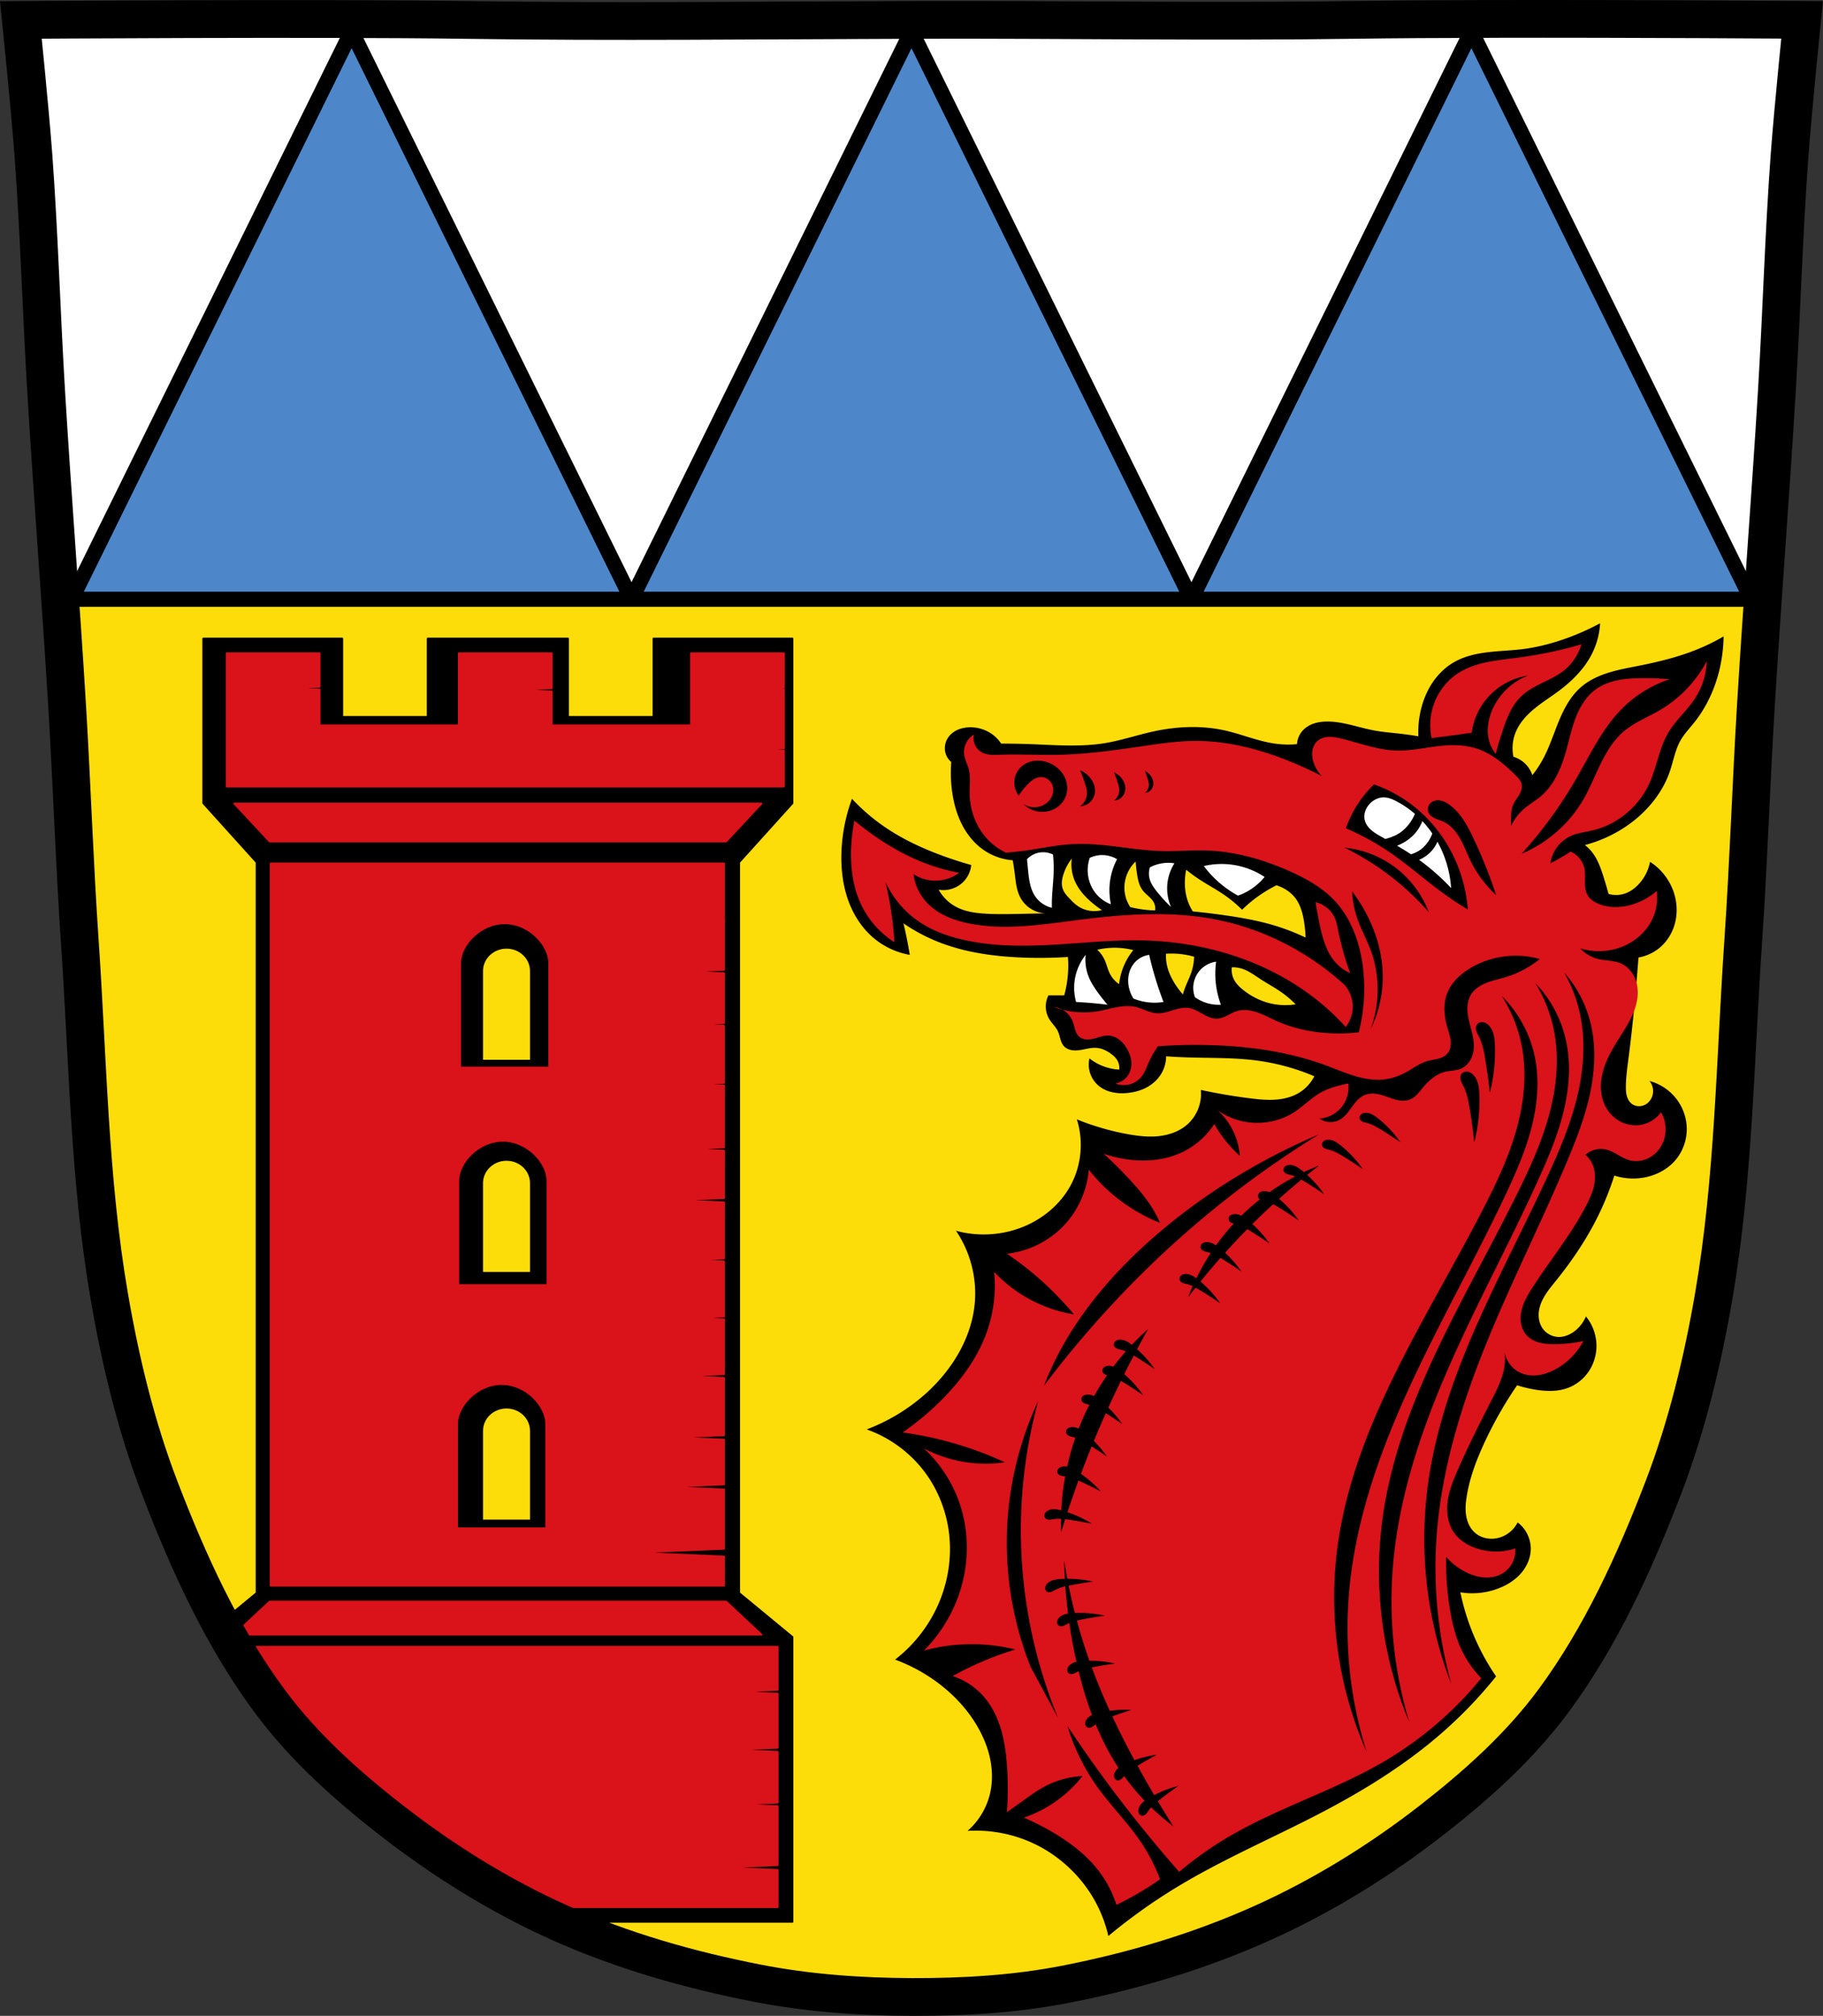 <svg xmlns="http://www.w3.org/2000/svg" width="965.69" height="1067.602"><rect width="100%" height="100%" fill="#333333" stroke="none"/><path d="M788.276 10.04c-25.799.053-50.296.198-69.794.478-77.989 1.122-154.479-.214-231.718 0-2.616.007-5.23.036-7.845.043-77.24.214-153.73 1.122-231.718 0-77.989-1.122-236.135 0-236.135 0s4.924 48.18 6.688 72.32c3.023 41.38 4.196 82.87 6.688 124.29 3.356 55.766 7.79 111.49 11.146 167.25 2.494 41.41 3.855 82.9 6.688 124.29 4.285 62.59 4.95 125.75 15.562 187.56 5.935 34.562 14.214 68.98 26.756 101.67 15.137 39.473 32.998 78.71 58.005 112.63 18.028 24.456 41.057 45.04 64.95 63.62 27.353 21.272 57.14 39.816 88.655 53.968 33.339 14.97 68.926 25.08 104.734 32.09 26.946 5.278 54.565 7.255 82.01 7.35 27.27.093 54.763-1.52 81.538-6.742 35.943-7.01 71.512-17.626 104.951-32.746 31.481-14.235 61.348-32.696 88.705-53.968 23.896-18.58 46.92-39.17 64.95-63.62 25.005-33.919 42.867-73.16 58.005-112.63 12.537-32.695 20.82-67.16 26.755-101.72 10.61-61.814 11.278-124.97 15.562-187.56 2.833-41.39 4.196-82.87 6.688-124.29 3.357-55.766 7.79-111.44 11.147-167.21 2.493-41.41 3.664-82.909 6.687-124.29 1.765-24.14 6.688-72.32 6.688-72.32s-88.96-.636-166.338-.478z" style="fill:#fcdd09;fill-opacity:1;stroke:none;stroke-width:20;stroke-opacity:1"/><path style="opacity:1;fill:#fff;fill-opacity:1;fill-rule:evenodd;stroke:none;stroke-width:11;stroke-linecap:round;stroke-linejoin:round;stroke-miterlimit:4;stroke-dasharray:none;stroke-opacity:1;paint-order:fill markers stroke" d="M817.648 10c-9.837-.002-19.689.006-29.36.025l-.01.016c-25.8.053-50.298.197-69.796.477-77.988 1.122-154.479-.214-231.718 0-2.616.007-5.23.036-7.846.043-77.24.214-153.728 1.122-231.717 0-77.988-1.122-236.135 0-236.135 0s4.924 48.18 6.688 72.32c3.023 41.38 4.195 82.87 6.687 124.29 2.182 36.246 4.805 72.473 7.305 108.704h902.192c2.501-36.247 5.127-72.485 7.31-108.762 2.493-41.41 3.666-82.908 6.69-124.289 1.764-24.14 6.687-72.32 6.687-72.32s-68.112-.488-136.977-.504z"/><path style="fill:#4d87ca;fill-opacity:1;stroke:#000;stroke-width:8;stroke-linecap:round;stroke-linejoin:round;stroke-miterlimit:4;stroke-dasharray:none;stroke-opacity:1" d="M186.255 16.47 37.96 317.375h296.59zM334.55 317.375h296.59L482.845 16.47zm296.59 0h296.591L779.435 16.47z"/><path style="opacity:1;fill:#000;fill-opacity:1;fill-rule:evenodd;stroke:#000;stroke-width:1;stroke-linecap:round;stroke-linejoin:round;stroke-miterlimit:4;stroke-dasharray:none;stroke-opacity:1;paint-order:fill markers stroke" d="M107.694 338.211v87.139l28.252 31.298v387.024l-19.196 15.83c7.735 14.279 16.262 28.066 25.848 41.068 18.029 24.456 41.059 45.041 64.951 63.621 27.106 21.08 56.601 39.474 87.799 53.577h124.41V866.97l-28.252-23.3V456.649l28.252-31.298V338.21h-73.58v41.484h-45.305v-41.484h-74.295v41.484h-45.306v-41.484zm160.62 163.695c7.15 0 12.944 5.523 12.944 12.334v47.532h-25.887V514.24c0-6.811 5.795-12.333 12.944-12.334zm0 112.336c7.15 0 12.944 5.523 12.944 12.334v47.53h-25.887v-47.53c0-6.811 5.795-12.333 12.944-12.334zm0 131.192c7.15 0 12.944 5.522 12.944 12.334v47.53h-25.887v-47.53c0-6.812 5.795-12.334 12.944-12.334z"/><path style="opacity:1;fill:#da121a;fill-opacity:1;fill-rule:evenodd;stroke:#da121a;stroke-width:1;stroke-linecap:round;stroke-linejoin:round;stroke-miterlimit:4;stroke-dasharray:none;stroke-opacity:1;paint-order:fill markers stroke" d="M120.106 345.979v70.543h295.123v-18.895l-15.117-.645 15.117-.644V364.97l-12.404-.53 12.404-.529V345.98H366.04v38.183h-73.78V366.21l-20.196-.863 20.195-.862V345.98h-49.185v38.183h-73.782V365.2l-17.76-.758 17.76-.757v-17.705zm4.012 79.578 18.709 20.062h241.798l18.71-20.062H218.138zm19.289 31.738v382.494h240.109v-15.455l-48.486-2.07 48.486-2.069v-31.38l-31.313-1.336 31.313-1.336v-23.698l-27.695-1.181 27.695-1.182v-30.37l-23.176-.99 23.176-.988v-28.986l-17.754-.758 17.754-.758v-29.18l-18.656-.796 18.656-.797v-29.695l-26.793-1.145 26.793-1.142v-25.102l-20.465-.873 20.465-.873v-32.758l-16.85-.719 16.85-.718v-30.2l-16.85-.718 16.85-.72v-26.392l-21.37-.912 21.37-.912V485.98l-9.617-.41 9.617-.41v-27.864zm123.937 31.64c13.046 0 23.623 11.663 23.623 21.114v55.328h-47.246v-55.328c0-9.451 10.577-21.114 23.623-21.113zm-.97 115.202c13.046 0 23.622 11.66 23.622 21.111v55.33H242.75v-55.33c0-9.45 10.577-21.111 23.623-21.111zm-.65 128.828c13.047 0 23.624 11.662 23.624 21.113v55.328h-47.246v-55.328c0-9.45 10.577-21.113 23.623-21.113zM142.828 848.203l-18.71 17.473H403.335l-18.709-17.473H218.14zm-18.918 23.945c5.776 9.79 11.966 19.303 18.689 28.422 18.029 24.456 41.059 45.041 64.951 63.621 22.376 17.401 46.381 32.972 71.627 45.811h132.758V990.33l-29.9-1.277 29.9-1.276v-31.2l-22.67-.97 22.67-.966v-26.875l-25.38-1.084 25.38-1.084v-28.643l-23.572-1.006 23.572-1.006v-22.795z"/><path d="M788.276 10.04c-25.799.053-50.296.198-69.794.478-77.989 1.122-154.479-.214-231.718 0-2.615.007-5.23.036-7.845.043-77.24.214-153.73 1.122-231.718 0-77.989-1.122-236.135 0-236.135 0s4.924 48.18 6.688 72.32c3.023 41.38 4.196 82.87 6.688 124.29 3.357 55.766 7.79 111.49 11.147 167.25 2.493 41.41 3.854 82.9 6.687 124.29 4.285 62.59 4.95 125.75 15.563 187.56 5.934 34.562 14.213 68.98 26.755 101.67 15.137 39.473 32.998 78.71 58.005 112.63 18.029 24.456 41.057 45.04 64.95 63.62 27.354 21.272 57.14 39.816 88.655 53.968 33.339 14.97 68.926 25.08 104.734 32.09 26.947 5.278 54.565 7.255 82.01 7.35 27.27.093 54.763-1.52 81.538-6.742 35.944-7.01 71.512-17.626 104.951-32.746 31.482-14.235 61.348-32.696 88.705-53.968 23.896-18.58 46.92-39.17 64.95-63.62 25.005-33.919 42.867-73.16 58.005-112.63 12.537-32.695 20.82-67.16 26.755-101.72 10.61-61.814 11.278-124.97 15.562-187.56 2.833-41.39 4.196-82.87 6.688-124.29 3.357-55.766 7.79-111.44 11.147-167.21 2.493-41.41 3.664-82.909 6.688-124.29 1.764-24.14 6.687-72.32 6.687-72.32s-88.96-.636-166.338-.478z" style="fill:none;stroke:#000;stroke-width:20;stroke-opacity:1"/><path style="fill:#000;stroke:none;stroke-width:1px;stroke-linecap:butt;stroke-linejoin:miter;stroke-opacity:1" d="M847.625 330.084a130.72 130.72 0 0 1-21.43 9.184c-6.255 2.042-12.678 3.612-19.204 4.453-6.232.802-12.533.936-18.772 1.683-6.239.748-12.513 2.15-17.965 5.274-4.546 2.605-8.397 6.357-11.332 10.697-2.935 4.34-4.967 9.26-6.201 14.352a51.201 51.201 0 0 0-1.39 14.193 195.227 195.227 0 0 0-10.02-1.39c-4.46-.503-8.946-.852-13.36-1.67-8.284-1.537-16.344-4.727-24.769-4.733-2.321-.002-4.658.245-6.873.94-2.215.694-4.309 1.852-5.93 3.513a11.953 11.953 0 0 0-3.338 7.516 50.47 50.47 0 0 1-11.69-.28c-9.03-1.273-17.538-4.962-26.439-6.957-12.502-2.801-25.614-2.191-38.128.557-8.486 1.864-16.757 4.695-25.327 6.123-13.02 2.17-26.328 1.046-39.52.557a406.455 406.455 0 0 0-15.585-.28 19.29 19.29 0 0 0-4.453-4.73c-3.635-2.74-8.255-4.129-12.801-3.896-2.178.11-4.354.588-6.31 1.552-1.957.965-3.686 2.43-4.823 4.291-1.56 2.554-1.906 5.833-.836 8.627a9.555 9.555 0 0 0 2.783 3.897 71.817 71.817 0 0 0 .557 16.42c.87 5.804 2.468 11.535 5.147 16.757 2.678 5.223 6.47 9.93 11.275 13.301a31.344 31.344 0 0 0 15.584 5.567c.428 2.495.8 5 1.113 7.513.51 4.087.9 8.304 2.783 11.967a16.017 16.017 0 0 0 5.526 6.1 16.025 16.025 0 0 0 7.834 2.529l-13.36.277c-5.89.124-11.786.251-17.67-.062-5.707-.304-11.557-1.074-16.562-3.834a22.81 22.81 0 0 1-8.904-8.906c4.559.807 9.464-.687 12.8-3.897a14.898 14.898 0 0 0 4.454-9.183 204.169 204.169 0 0 1-14.75-4.731c-11.146-4.047-21.99-9.098-31.727-15.863a103.667 103.667 0 0 1-16.7-14.473 90.839 90.839 0 0 0-5.566 28.11c-.304 8.262.542 16.623 3.157 24.466 2.614 7.844 7.052 15.163 13.263 20.62a40.7 40.7 0 0 0 19.76 9.462 220.385 220.385 0 0 0-3.34-16.699 93.231 93.231 0 0 0 18.14 9.72c13.988 5.607 29.147 7.74 44.202 8.37 8.254.345 16.526.253 24.77-.277a59.222 59.222 0 0 1-1.948 20.316h-8.349a13.043 13.043 0 0 0-1.414 6.475 13.038 13.038 0 0 0 1.97 6.326c1.357 2.163 3.345 3.92 4.432 6.23.6 1.276.9 2.669 1.291 4.024.39 1.355.896 2.718 1.828 3.777 1.005 1.142 2.446 1.843 3.936 2.148 1.49.306 3.033.238 4.539.024 3.012-.428 5.99-1.433 9.021-1.174 2.854.244 5.514 1.605 7.793 3.34 1.049.798 2.045 1.691 2.783 2.783a8.097 8.097 0 0 1 1.329 5.365 27.761 27.761 0 0 1-9.122-2.025 27.74 27.74 0 0 1-6.68-3.897 14.719 14.719 0 0 0 .47 8.155 14.725 14.725 0 0 0 4.769 6.633c1.972 1.544 4.328 2.563 6.772 3.117 2.443.553 4.974.652 7.472.465 3.28-.246 6.539-.987 9.528-2.362 2.988-1.374 5.703-3.396 7.728-5.988a18.545 18.545 0 0 0 3.897-11.133c3.521.25 7.046.436 10.574.557 12.442.427 24.948.057 37.293 1.67a116.943 116.943 0 0 1 30.615 8.35 21.67 21.67 0 0 1-8.35 8.906c-3.773 2.211-8.156 3.225-12.521 3.496-4.366.27-8.742-.173-13.082-.713a296.24 296.24 0 0 1-26.162-4.453c.708 6.802-2.079 13.875-7.237 18.367-4.18 3.64-9.673 5.538-15.187 6.111-5.515.573-11.086-.099-16.54-1.101a136.87 136.87 0 0 1-26.716-7.793c3.674 11.495 2.438 24.473-3.34 35.068-5.598 10.266-15.236 18.097-26.162 22.264-10.942 4.172-23.216 4.766-34.51 1.67 7.364 10.851 10.954 24.212 10.02 37.293-1.37 19.197-12.253 36.843-26.719 49.539a100.023 100.023 0 0 1-30.613 18.369c12.695 4.47 23.942 12.954 31.726 23.933 6.696 9.444 10.823 20.664 12.02 32.178 1.197 11.514-.52 23.298-4.783 34.06-4.94 12.467-13.303 23.555-23.934 31.727a90.59 90.59 0 0 1 19.48 10.02c9.634 6.539 18.03 15.015 23.936 25.049 3.24 5.503 5.73 11.48 6.994 17.74 1.264 6.26 1.278 12.811-.316 18.996a37.778 37.778 0 0 1-11.688 18.924 72.3 72.3 0 0 1 31.17 5.01c16.721 6.685 30.738 19.886 38.407 36.18a72.014 72.014 0 0 1 5.01 14.472 300.156 300.156 0 0 1 36.736-26.16c24.296-14.683 50.531-25.834 75.7-38.963 22.5-11.736 44.266-25.142 63.454-41.748a235.344 235.344 0 0 0 29.502-30.614 122.422 122.422 0 0 1-18.926-44.529 38.924 38.924 0 0 0 20.596-2.226c4.354-1.733 8.433-4.304 11.512-7.836 3.078-3.533 5.102-8.073 5.185-12.758.097-5.47-2.574-10.921-6.957-14.195-1.941 3.882-5.565 6.886-9.74 8.072-2.302.654-4.764.769-7.102.26-2.338-.51-4.545-1.652-6.258-3.323-2.364-2.305-3.702-5.518-4.199-8.783-.497-3.265-.21-6.6.303-9.863 1.533-9.77 5.05-19.126 9.184-28.11a209.392 209.392 0 0 1 17.535-30.892 64.24 64.24 0 0 0 10.853 2.506c5.106.719 10.417.802 15.307-.836 4.522-1.515 8.53-4.497 11.328-8.36 2.798-3.862 4.379-8.58 4.535-13.347.194-5.903-1.823-11.852-5.566-16.42a19.328 19.328 0 0 1-5.287 7.234c-2.634 2.24-6.01 3.777-9.463 3.62-2.855-.13-5.645-1.458-7.514-3.62-1.256-1.453-2.091-3.25-2.49-5.129-.4-1.879-.37-3.837-.016-5.724.552-2.933 1.875-5.676 3.494-8.182 1.62-2.506 3.54-4.802 5.412-7.125 8.04-9.973 15.305-20.609 21.153-32.006a153.481 153.481 0 0 0 9.74-23.656 32.909 32.909 0 0 0 15.307 1.113c6.478-1.07 12.691-4.208 16.976-9.183 4.032-4.681 6.225-10.89 6.1-17.067-.126-6.176-2.553-12.268-6.656-16.886a26.914 26.914 0 0 0-13.08-8.073 8.485 8.485 0 0 1 1.84 4.293 8.483 8.483 0 0 1-.727 4.613 7.985 7.985 0 0 1-2.582 3.127 7.155 7.155 0 0 1-3.819 1.327c-1.373.056-2.77-.324-3.896-1.114-1.427-1-2.354-2.6-2.828-4.277-.474-1.677-.534-3.443-.512-5.186.061-4.94.752-9.85 1.39-14.75 1.712-13.136 3.048-26.32 4.176-39.52.397-4.635.768-9.275 1.114-13.915a23.78 23.78 0 0 0 11.687-5.567c3.407-2.998 5.914-6.98 7.276-11.308 1.362-4.329 1.59-8.993.797-13.461-1.47-8.266-6.544-15.826-13.637-20.316a24.066 24.066 0 0 1-6.123 11.966c-1.946 2.056-4.293 3.78-6.96 4.733a14.632 14.632 0 0 1-8.904.277 213.055 213.055 0 0 0-2.783-9.46c-1.409-4.413-3.009-8.865-5.845-12.526a21.919 21.919 0 0 0-3.897-3.897 70.84 70.84 0 0 0 22.822-10.574c10.064-7.077 18.322-17.012 22.264-28.666 1.828-5.404 2.753-11.18 5.566-16.143 1.962-3.458 4.752-6.358 7.237-9.462 7.311-9.137 12.032-20.226 14.193-31.727a81.41 81.41 0 0 0 1.393-13.916A109.673 109.673 0 0 1 898.834 344c-9.929 4.008-20.39 6.538-30.892 8.627-5.408 1.076-10.855 2.041-16.112 3.705-5.256 1.664-10.362 4.065-14.503 7.705-5.362 4.713-8.81 11.217-11.54 17.813-2.73 6.595-4.873 13.455-8.22 19.76a57.603 57.603 0 0 1-5.844 8.906 15.286 15.286 0 0 0-3.062-5.29 15.319 15.319 0 0 0-6.958-4.453 22.46 22.46 0 0 1 1.114-12.8c1.983-4.981 5.701-9.095 9.824-12.522 4.123-3.427 8.697-6.265 12.998-9.465 7.238-5.384 13.814-11.951 17.81-20.039a41.087 41.087 0 0 0 4.176-15.863zM567.764 454.662a22.52 22.52 0 0 0 1.752 12.26c1.837 4.09 4.868 7.542 8.23 10.508a53.72 53.72 0 0 0 5.956 4.552c-4.372 1.193-9.259.334-12.961-2.277-1.556-1.097-2.892-2.47-4.202-3.851-1.391-1.469-2.796-3.01-3.504-4.905-.478-1.284-.613-2.68-.511-4.047.101-1.366.435-2.706.863-4.007a27.482 27.482 0 0 1 4.377-8.233zm33.799 1.576c.164 2.109.399 4.212.701 6.305.464 3.217 1.15 6.547 3.152 9.107.922 1.18 2.084 2.141 3.18 3.16 1.096 1.02 2.153 2.134 2.775 3.495a6.774 6.774 0 0 1 .526 3.853 61.686 61.686 0 0 1-13.135-1.752 18.296 18.296 0 0 1-2.627-5.955c-.831-3.455-.626-7.143.525-10.506a19.558 19.558 0 0 1 4.903-7.707zm26.795 4.38a83.894 83.894 0 0 0 7.18 5.253c4.258 2.782 8.766 5.173 12.958 8.055a66.665 66.665 0 0 1 9.457 7.88 71.83 71.83 0 0 1 18.213-12.958 21.562 21.562 0 0 1 5.254 2.45c1.642 1.057 3.144 2.343 4.38 3.854 2.85 3.49 4.15 7.991 4.903 12.434.502 2.952.794 5.939.875 8.932a115.033 115.033 0 0 0-16.812-6.479c-8.347-2.485-16.948-4.015-25.568-5.254a394.94 394.94 0 0 0-17.338-2.101 25.676 25.676 0 0 1-2.451-4.905c-1.125-3.018-1.673-6.237-1.752-9.457a33.672 33.672 0 0 1 .7-7.705zm-39.053 41.33a40.16 40.16 0 0 1 11.033 1.224 34.753 34.753 0 0 0-4.728 7.707 34.761 34.761 0 0 0-2.803 10.332 14.787 14.787 0 0 1-4.902-5.605c-1.173-2.35-1.7-4.972-2.803-7.354a16.549 16.549 0 0 0-3.854-5.254 40.137 40.137 0 0 1 8.057-1.05zm30.65 3.062a44.126 44.126 0 0 1 12.606 1.666 28.475 28.475 0 0 1-1.4 8.055c-1.02 3.112-2.568 6.026-3.678 9.107-.332.92-.626 1.855-.877 2.8a41.555 41.555 0 0 1-5.254-7.355c-1.271-2.266-2.332-4.662-2.977-7.18a23.432 23.432 0 0 1-.699-7.003c.76-.05 1.519-.08 2.28-.09zm32.57 7.27c1.775-.06 3.558.178 5.255.7 3.66 1.129 6.77 3.514 9.98 5.604 3.516 2.29 7.234 4.266 10.684 6.654a53.943 53.943 0 0 1 7.88 6.655c-4.47.718-9.083.538-13.484-.526-5.166-1.248-10.017-3.707-14.185-7.004-2.029-1.604-3.94-3.457-5.078-5.779a11.212 11.212 0 0 1-1.051-6.305z"/><path style="fill:#da121a;stroke:none;stroke-width:1px;stroke-linecap:butt;stroke-linejoin:miter;stroke-opacity:1;fill-opacity:1" d="M837.678 341.213c-2.98.886-5.981 1.705-8.998 2.455-8.282 2.057-16.69 3.596-25.153 4.703-5.437.711-10.91 1.245-16.271 2.397-5.362 1.151-10.653 2.948-15.219 5.986-7.297 4.854-12.388 12.84-13.906 21.473a33.62 33.62 0 0 0 .205 12.677 1064.915 1064.915 0 0 0 21.266-2.863 35.493 35.493 0 0 1 6.34-15.95c5.505-7.65 14.19-12.938 23.515-14.314-9.186 3.449-16.667 11.163-19.834 20.45-1.34 3.93-1.938 8.175-1.228 12.267a19.97 19.97 0 0 0 3.886 8.793 235.33 235.33 0 0 1 3.68-12.267c2.212-6.705 4.885-13.558 10.02-18.405 3.223-3.043 7.23-5.108 11.212-7.056 3.983-1.949 8.045-3.85 11.487-6.645a27.275 27.275 0 0 0 8.998-13.701zm66.437 8.924c-5.658 10.706-14.348 19.79-24.793 25.918-6.402 3.756-13.497 6.465-19.156 11.27-5.368 4.556-9.109 10.73-12.21 17.052-3.103 6.322-5.668 12.916-9.2 19.008-7.404 12.771-19.066 23.024-32.68 28.734a233.56 233.56 0 0 0 28.735-39.44c7.437-12.843 13.81-26.616 24.228-37.187a64.146 64.146 0 0 1 25.356-15.777 154.02 154.02 0 0 0-15.213-.563c-4.241.053-8.5.284-12.647 1.176-4.146.892-8.194 2.47-11.582 5.022-5.067 3.815-8.358 9.566-10.557 15.515-2.198 5.95-3.431 12.206-5.22 18.291-2.48 8.435-6.255 16.85-12.96 22.537-2.865 2.431-6.182 4.29-9.013 6.762a27.172 27.172 0 0 0-6.762 9.016c.004-.752.004-1.503 0-2.254-.016-3.052-.077-6.212 1.127-9.016.782-1.82 2.052-3.377 3.069-5.076.508-.85.958-1.743 1.236-2.693.279-.95.383-1.962.203-2.936-.187-1.016-.677-1.956-1.29-2.787-.614-.83-1.352-1.562-2.09-2.283-5.635-5.504-11.768-10.8-19.159-13.524-4.663-1.718-9.68-2.345-14.648-2.254-10.01.186-19.861 3.228-29.864 2.819-9.852-.403-19.221-4.12-28.818-6.387-2.09-.494-4.224-.921-6.371-.836-2.147.085-4.333.727-5.941 2.15-1.44 1.275-2.327 3.104-2.65 4.999-.324 1.894-.112 3.853.396 5.707a18.335 18.335 0 0 0 4.507 7.888 197.387 197.387 0 0 0-18.593-8.45c-15.45-6.08-31.853-10.222-48.455-10.143-9.446.044-18.826 1.45-28.172 2.818-14.395 2.108-28.843 4.142-43.387 4.506-10.703.267-21.415-.372-32.115 0-1.531.053-3.065.127-4.592.008-1.527-.12-3.059-.44-4.424-1.135a8.702 8.702 0 0 1-3.894-4.016 8.709 8.709 0 0 1-.614-5.562 10.962 10.962 0 0 0-4.29 4.845 10.957 10.957 0 0 0-.78 6.424c.429 2.34 1.608 4.473 2.254 6.762 1.178 4.178.526 8.618.562 12.959.066 7.858 2.525 15.752 7.327 21.973a33.119 33.119 0 0 0 11.832 9.58c3.58-.254 7.15-.63 10.705-1.127 8.25-1.154 16.43-2.964 24.75-3.403 15.847-.836 31.547 3.318 47.412 3.694 7.874.186 15.751-.558 23.623-.291 15.395.522 30.475 4.923 44.512 11.267 8.213 3.713 16.25 8.191 22.537 14.65 9.567 9.832 14.313 23.548 15.777 37.188a94.247 94.247 0 0 1-2.357 33.18 95.521 95.521 0 0 1-14.485.502c-10.087-.418-20.165-2.47-29.361-6.637-3.34-1.514-6.568-3.305-10.043-4.476-3.476-1.172-7.305-1.691-10.805-.594-1.74.545-3.334 1.467-4.965 2.285-1.63.818-3.354 1.548-5.175 1.658-1.365.082-2.735-.189-4.024-.644-1.29-.456-2.506-1.093-3.701-1.758-2.389-1.331-4.785-2.818-7.488-3.233-2.845-.436-5.722.362-8.471 1.215-2.749.853-5.56 1.78-8.434 1.602-1.963-.121-3.856-.754-5.693-1.457-1.837-.704-3.656-1.485-5.574-1.922-3.253-.742-6.657-.464-9.938.144-3.28.609-6.495 1.54-9.783 2.11-6.336 1.097-12.905.803-19.127-.817.576.315 1.129.67 1.647 1.073a12.351 12.351 0 0 1 3.957 5.377c.51 1.358.774 2.796 1.21 4.18.437 1.383 1.077 2.755 2.17 3.708 1.028.896 2.388 1.35 3.747 1.455 1.359.106 2.724-.116 4.047-.445 2.645-.658 5.264-1.755 7.984-1.572 2.036.136 3.983 1.003 5.588 2.263 1.604 1.26 2.882 2.9 3.906 4.664 1.019 1.755 1.805 3.66 2.162 5.657.358 1.997.275 4.092-.388 6.01a10.346 10.346 0 0 1-3.028 4.447 10.359 10.359 0 0 1-4.861 2.312 12.19 12.19 0 0 0 7.709.403 12.187 12.187 0 0 0 6.379-4.346c1.524-2.015 2.373-4.444 3.379-6.762a50.357 50.357 0 0 1 5.072-9.015 276.624 276.624 0 0 1 29.299-.563c20.301.686 40.674 3.655 59.724 10.705 5.123 1.896 10.144 4.084 15.381 5.633 5.238 1.55 10.763 2.45 16.172 1.691 3.964-.555 7.774-1.993 11.27-3.943 3.531-1.97 6.826-4.491 10.705-5.635 1.856-.547 3.794-.76 5.67-1.236 1.875-.476 3.75-1.26 5.035-2.707.817-.92 1.354-2.07 1.633-3.27.278-1.198.305-2.446.175-3.67-.26-2.447-1.127-4.78-1.808-7.146-1.722-5.98-2.224-12.559.125-18.322 2.207-5.415 6.726-9.605 11.707-12.668 10.97-6.746 24.811-8.633 37.187-5.07a52.88 52.88 0 0 1-18.03 9.578c-3.432 1.036-6.974 1.725-10.302 3.056-3.327 1.331-6.508 3.413-8.29 6.522-1.125 1.96-1.633 4.233-1.708 6.492-.074 2.259.269 4.514.76 6.72.983 4.413 2.566 8.75 2.637 13.27.039 2.496-.402 5.027-1.522 7.258s-2.95 4.146-5.24 5.139c-2.644 1.145-5.652 1.007-8.451 1.689-2.396.584-4.618 1.77-6.58 3.264-1.962 1.494-3.675 3.292-5.252 5.187-.989 1.189-1.93 2.42-3.012 3.526-1.081 1.104-2.318 2.09-3.75 2.673-2.34.955-5.004.76-7.453.133-2.45-.627-4.773-1.663-7.195-2.387-1.563-.466-3.173-.804-4.803-.853-1.63-.05-3.285.197-4.777.853-1.414.622-2.65 1.594-3.723 2.704-1.074 1.109-1.996 2.356-2.899 3.609-1.804 2.505-3.642 5.14-6.337 6.646a10.116 10.116 0 0 1-5.434 1.264 10.12 10.12 0 0 1-5.272-1.828c4.297-.316 8.44-2.387 11.27-5.635 3.056-3.507 4.528-8.344 3.943-12.959a64.35 64.35 0 0 0-6.949 1.67c-2.456.737-4.877 1.624-7.137 2.838-5.334 2.866-9.557 7.426-14.648 10.705-9.385 6.045-21.663 7.295-32.117 3.381a36.526 36.526 0 0 1-8.451-4.508 36.646 36.646 0 0 1 9.578 14.086 36.548 36.548 0 0 1 2.254 10.143 66.686 66.686 0 0 1-13.524-16.903c-4 6.23-9.71 11.35-16.34 14.649-9.474 4.715-20.538 5.617-30.988 3.945a67.39 67.39 0 0 1-11.27-2.818c5.1 4.66 9.991 9.55 14.651 14.65 3.883 4.25 7.619 8.663 10.705 13.522a63.148 63.148 0 0 1 4.508 8.45 91.088 91.088 0 0 1-20.285-11.267 91.102 91.102 0 0 1-17.467-16.904c-.89 10.844-5.534 21.345-12.96 29.299-7.903 8.466-18.91 13.97-30.425 15.213a169.219 169.219 0 0 1 35.498 32.117 74.51 74.51 0 0 1-25.877-9.39 74.413 74.413 0 0 1-16.38-13.147 73.392 73.392 0 0 1-3.381 30.426c-4.886 14.666-14.339 27.47-25.356 38.314a149.963 149.963 0 0 1-19.72 16.338 190.174 190.174 0 0 1 54.09 15.777 70.17 70.17 0 0 1-23.665-.562 70.125 70.125 0 0 1-19.156-6.762 71.364 71.364 0 0 1 19.156 29.861c5.521 16.78 4.507 35.519-2.254 51.838a78.766 78.766 0 0 1-16.902 25.354 96.553 96.553 0 0 1 24.79-3.381 96.539 96.539 0 0 1 23.665 2.818 167.513 167.513 0 0 0-33.242 14.086 37.037 37.037 0 0 1 16.34 10.705c4.277 4.854 7.216 10.785 9.113 16.97 1.896 6.187 2.782 12.64 3.281 19.09.652 8.436.652 16.921 0 25.356 2.64-1.862 5.27-3.74 7.889-5.635 4.183-3.026 8.359-6.107 12.959-8.45a47.165 47.165 0 0 1 19.158-5.073 66.95 66.95 0 0 1-11.27 11.27 67.019 67.019 0 0 1-19.72 10.705 145.393 145.393 0 0 1 13.523 6.761c10.05 5.697 19.552 12.73 26.48 21.975a59.35 59.35 0 0 1 9.016 17.467 162.955 162.955 0 0 0 23.102-13.524 94.11 94.11 0 0 0-10.143-19.72c-6.954-10.314-15.887-19.152-23.12-29.272a109.287 109.287 0 0 1-15.757-32.142 712.772 712.772 0 0 0 59.16 77.191 189.654 189.654 0 0 1 25.858-18.365c26.457-15.637 56.393-24.66 82.889-40.233a191.949 191.949 0 0 0 51.271-43.949 56.423 56.423 0 0 1-11.268-16.902c-2.474-5.747-3.974-11.871-5.072-18.031a148.014 148.014 0 0 1-2.254-29.3 34.03 34.03 0 0 0 11.27 8.452c2.83 1.313 5.87 2.237 8.984 2.432 3.114.194 6.311-.367 9.047-1.868a14.281 14.281 0 0 0 5.652-5.683 14.282 14.282 0 0 0 1.672-7.84c-7.09 2.375-15.015 2.173-21.974-.563-3.932-1.545-7.62-3.937-10.143-7.326-1.77-2.376-2.92-5.184-3.498-8.09-.578-2.906-.594-5.908-.219-8.847.751-5.878 3.03-11.44 5.409-16.867 5.362-12.235 11.35-24.186 17.466-36.061 3.23-6.271 6.555-12.708 7.325-19.72.225-2.058.225-4.14 0-6.198.872 4.647 4.133 8.778 8.45 10.705 2.853 1.273 6.077 1.607 9.177 1.22 3.1-.385 6.084-1.47 8.855-2.911a36.03 36.03 0 0 0 15.213-15.213 70.298 70.298 0 0 1-15.777 1.691c-2.536-.016-5.09-.174-7.54-.83-2.448-.656-4.8-1.84-6.546-3.678-1.584-1.667-2.613-3.823-3.077-6.076-.463-2.252-.376-4.598.09-6.85.933-4.503 3.324-8.556 5.805-12.43 9.448-14.749 20.778-28.343 28.734-43.948 1.65-3.235 3.158-6.578 3.93-10.125.772-3.548.77-7.338-.549-10.721a14.588 14.588 0 0 0-3.943-5.635c2.847-2.566 6.963-3.65 10.705-2.818 2.223.494 4.254 1.603 6.234 2.726 1.98 1.124 3.97 2.288 6.16 2.909 3.584 1.016 7.55.469 10.811-1.33 3.261-1.8 5.81-4.801 7.22-8.249 2.07-5.055 1.64-11.065-1.126-15.775-2.63 3.657-6.806 6.161-11.27 6.76-3.587.48-7.313-.248-10.496-1.97-3.183-1.724-5.814-4.423-7.533-7.608-2.947-5.463-3.128-12.102-1.629-18.125s4.547-11.54 7.826-16.809c4.16-6.684 8.843-13.346 10.315-21.08.736-3.867.611-7.956-.803-11.629-1.415-3.673-4.195-6.89-7.82-8.422-3.709-1.567-7.923-1.3-11.834-2.254a19.401 19.401 0 0 1-9.579-5.634c6.945 2.142 14.59 1.941 21.413-.563 6.52-2.393 12.31-6.94 15.775-12.959a27.24 27.24 0 0 0 3.38-16.904 35.67 35.67 0 0 1-13.523 7.324c-5.711 1.632-12.003 1.768-17.466-.562-2.251-.96-4.397-2.396-5.633-4.508-1.207-2.063-1.426-4.548-1.42-6.938.006-2.39.205-4.807-.272-7.148-.803-3.945-3.627-7.422-7.324-9.016a104.487 104.487 0 0 1-10.705 6.2 19.018 19.018 0 0 1 3.723-8.796 19.018 19.018 0 0 1 7.545-5.855c3.565-1.527 7.495-1.92 11.27-2.816 13.031-3.095 24.303-12.607 29.862-24.793 4.005-8.778 5.202-18.758 10.141-27.045 3.91-6.56 9.921-11.63 14.086-18.03a38.645 38.645 0 0 0 6.2-19.72zM562.7 534.693a12.341 12.341 0 0 0-4.537-1.437c1.486.561 3 1.037 4.537 1.437zm-13.047-131.87c2.282-.015 4.57.51 6.653 1.454 3.099 1.405 5.792 3.765 7.406 6.76 1.614 2.995 2.095 6.624 1.117 9.883-.872 2.908-2.882 5.442-5.469 7.031-2.586 1.59-5.721 2.237-8.738 1.899a14.581 14.581 0 0 1-8.523-4.059 10.564 10.564 0 0 0 6.152 1.748 10.574 10.574 0 0 0 6.025-2.154c1.184-.906 2.173-2.072 2.82-3.414.648-1.342.946-2.86.794-4.342-.153-1.482-.762-2.923-1.764-4.025-1.002-1.103-2.4-1.851-3.88-2.02-1.56-.178-3.145.282-4.509 1.06-1.363.779-2.528 1.86-3.61 2.999a38.554 38.554 0 0 0-4.464 5.683 11.348 11.348 0 0 1-2.365-6.9c0-2.477.846-4.945 2.365-6.9 1.87-2.408 4.714-3.989 7.719-4.505a13.933 13.933 0 0 1 2.271-.199zm22.483 5.107c2.252.936 4.24 2.5 5.683 4.466.85 1.16 1.515 2.46 1.887 3.848.372 1.388.444 2.865.143 4.27a8.298 8.298 0 0 1-2.744 4.566 8.307 8.307 0 0 1-4.97 1.93 8.785 8.785 0 0 0 2.835-3.381 8.776 8.776 0 0 0 .82-4.332c-.085-1.248-.437-2.462-.812-3.654a85.464 85.464 0 0 0-2.842-7.713zm34.394.447a7.69 7.69 0 0 1 3.18 2.693 7.26 7.26 0 0 1 1.055 2.323c.208.837.249 1.726.08 2.574-.213 1.067-.761 2.053-1.535 2.756a4.458 4.458 0 0 1-2.78 1.162 5.212 5.212 0 0 0 1.584-2.037c.356-.81.516-1.721.46-2.616-.048-.752-.244-1.483-.454-2.203a54.19 54.19 0 0 0-1.59-4.652zm-16.383.732a10.262 10.262 0 0 1 4.286 3.479c.64.903 1.143 1.916 1.423 2.998.28 1.081.336 2.232.108 3.326a6.504 6.504 0 0 1-2.07 3.557 6.148 6.148 0 0 1-3.747 1.502 6.79 6.79 0 0 0 2.137-2.633 7.03 7.03 0 0 0 .617-3.375c-.064-.972-.328-1.917-.61-2.846a67.97 67.97 0 0 0-2.144-6.008zm137.668 6.327a72.094 72.094 0 0 1 18.51 9.617c10.066 7.257 18.186 17.136 23.59 28.306a78.815 78.815 0 0 1 7.621 28.309 169.122 169.122 0 0 1-12.158-7.984c-10.124-7.29-19.428-15.69-29.76-22.682a133.87 133.87 0 0 0-22.681-12.34 59.751 59.751 0 0 1 7.439-14.517 59.69 59.69 0 0 1 7.44-8.71zm33.99 8.402a7.9 7.9 0 0 1 2.15.344c1.389.418 2.66 1.166 3.837 2.015 5.88 4.244 9.47 10.905 12.582 17.455a260.072 260.072 0 0 1 12.178 30.444 62.425 62.425 0 0 1-13.801-18.672c-1.835-3.808-3.283-7.807-5.385-11.475-2.102-3.667-4.976-7.067-8.822-8.822-1.57-.716-3.264-1.142-4.797-1.934-.766-.395-1.492-.885-2.086-1.511-.593-.626-1.052-1.396-1.236-2.239-.242-1.103.005-2.291.615-3.242.61-.95 1.567-1.661 2.633-2.033a6.178 6.178 0 0 1 2.133-.33zm-309.236 10.771a93.793 93.793 0 0 0-1.726 14.805c-.367 10.026.937 20.27 5.181 29.36 3.849 8.241 10.09 15.35 17.764 20.232a189.95 189.95 0 0 0-4.687-31.828 51.21 51.21 0 0 0 17.763 20.972c7.101 4.803 15.324 7.741 23.688 9.621 15.962 3.589 32.52 3.449 48.851 2.47 15.13-.908 30.246-2.521 45.399-2.221 16.827.332 33.632 3.046 49.592 8.388 18.12 6.066 35.163 15.568 49.345 28.373a126.7 126.7 0 0 1 9.13 9.13 17.76 17.76 0 0 0 3.7-11.104 17.76 17.76 0 0 0-4.195-11.102 147.237 147.237 0 0 0-13.076-10.61c-16.164-11.646-34.754-19.974-54.28-23.933-24.13-4.892-49.1-3.103-73.525 0-19.192 2.439-38.744 5.67-57.734 1.975-8.754-1.704-17.583-5.118-23.44-11.844a27.154 27.154 0 0 1-6.414-14.31c4.26 2.763 9.531 3.926 14.557 3.208a21.333 21.333 0 0 0 9.621-3.949 107.312 107.312 0 0 1-24.178-7.648c-7.735-3.5-15.037-7.911-21.959-12.828a172.385 172.385 0 0 1-9.377-7.157zm259.612 14.319a53.502 53.502 0 0 1 24.76 8.931c8.989 6.097 16.036 15.012 19.89 25.166a141.513 141.513 0 0 0-44.65-34.097zm4.058 23.138a83.63 83.63 0 0 1 8.93 14.614c4.48 9.37 7.199 19.653 7.307 30.039a62.84 62.84 0 0 1-6.495 28.414c5.075-13.457 5.075-28.76 0-42.217-2.075-5.504-4.955-10.684-6.9-16.236a51.646 51.646 0 0 1-2.842-14.614zm-19.386 5.74c.517 3.068 1.074 6.13 1.67 9.184.853 4.377 1.792 8.755 3.337 12.938 1.282 3.466 2.998 6.813 5.426 9.6a22.775 22.775 0 0 0 7.93 5.843 154.448 154.448 0 0 1-3.756-11.687 148.418 148.418 0 0 1-2.504-10.434c-.515-2.555-.97-5.157-2.086-7.512-1.889-3.986-5.704-7.007-10.017-7.931zm131.796 37.383c7.218 8.001 12.33 18.379 14.536 29.506 2.328 11.745 1.44 24.08-1.184 35.746-2.623 11.667-6.931 22.758-11.48 33.649-13.717 32.837-29.783 64.392-43.176 97.398s-24.174 67.896-26.473 104.088c-1.632 25.687 1.08 51.716 7.947 76.281-12.216-31.19-16.79-66.123-13.088-99.955 6.733-61.518 39.24-114.845 64.506-169.92 5.844-12.738 11.362-25.761 14.854-39.548 3.492-13.787 4.901-28.454 2.441-42.52-1.534-8.775-4.568-17.214-8.883-24.725zm-15.277 5.56c8.066 8.308 13.78 19.085 16.246 30.642 2.602 12.197 1.608 25.009-1.324 37.125-2.932 12.115-7.748 23.635-12.832 34.945-15.33 34.103-33.284 66.872-48.252 101.15-14.968 34.278-27.016 70.513-29.586 108.1-1.824 26.677 1.207 53.708 8.88 79.22-13.653-32.392-18.766-68.67-14.628-103.806 7.524-63.889 43.855-119.271 72.094-176.469 6.531-13.23 12.697-26.754 16.6-41.072 3.902-14.318 5.477-29.55 2.728-44.158-1.715-9.113-5.104-17.878-9.926-25.678zm-17.94 6.6c8.633 8.503 14.747 19.53 17.385 31.356 2.785 12.482 1.722 25.59-1.416 37.988-3.137 12.398-8.291 24.187-13.732 35.76-16.406 34.896-35.62 68.428-51.639 103.504-16.018 35.076-28.91 72.153-31.66 110.615a218.899 218.899 0 0 0 9.504 81.065c-14.611-33.147-20.082-70.268-15.654-106.221 8.052-65.376 46.93-122.05 77.15-180.578 6.99-13.537 13.59-27.376 17.766-42.027 4.176-14.652 5.862-30.238 2.92-45.186a75.323 75.323 0 0 0-10.623-26.275zm-10.165 13.993c.154.009.309.026.46.053 1.216.21 2.285.957 3.114 1.87 1.21 1.334 1.97 3.029 2.406 4.776.436 1.747.564 3.556.635 5.355a88.024 88.024 0 0 1-2.703 25.333 299.805 299.805 0 0 0-2.364-17.563c-.686-4.167-1.482-8.386-3.376-12.16-.514-1.023-1.111-2.018-1.415-3.121a4.78 4.78 0 0 1-.173-1.7c.052-.57.238-1.132.574-1.595.362-.5.89-.87 1.474-1.069a3.61 3.61 0 0 1 1.368-.18zm-8.23 26.185c.153.01.306.027.458.053 1.216.21 2.286.957 3.115 1.871 1.21 1.334 1.97 3.028 2.407 4.776.435 1.747.562 3.557.632 5.357a88.009 88.009 0 0 1-2.7 25.33 299.804 299.804 0 0 0-2.366-17.562c-.687-4.167-1.483-8.384-3.377-12.159-.513-1.023-1.109-2.019-1.412-3.123-.152-.552-.229-1.13-.176-1.699.053-.57.238-1.132.574-1.596.363-.499.893-.869 1.477-1.068a3.61 3.61 0 0 1 1.367-.18zm-53.595 21.84c1.225-.027 2.436.338 3.528.89 1.092.554 2.077 1.291 3.033 2.054a59.699 59.699 0 0 1 11.809 12.62 204.075 204.075 0 0 0-10.077-6.585c-2.446-1.498-4.968-2.962-7.752-3.668-.754-.192-1.532-.33-2.234-.664a3.251 3.251 0 0 1-.951-.664 2.183 2.183 0 0 1-.565-1.002 2.046 2.046 0 0 1 .11-1.229c.158-.387.425-.726.75-.99.65-.528 1.51-.744 2.35-.762zm-24.765 11.404a523.112 523.112 0 0 0-74.389 55.497c-18.685 16.716-36.16 34.775-52.346 53.921a559.338 559.338 0 0 0-18.892 23.616 158.009 158.009 0 0 1 2.754-6.692c11.643-26.533 30.448-49.46 51.955-68.877 14.003-12.642 29.217-23.926 45.262-33.85a336.264 336.264 0 0 1 45.656-23.615zm4.847 2.825c1.225-.027 2.436.336 3.528.888 1.092.553 2.077 1.29 3.033 2.053a59.69 59.69 0 0 1 11.807 12.621 204.042 204.042 0 0 0-10.077-6.584c-2.446-1.498-4.968-2.963-7.751-3.67-.755-.191-1.53-.327-2.233-.662a3.252 3.252 0 0 1-.951-.664 2.183 2.183 0 0 1-.565-1.002 2.046 2.046 0 0 1 .11-1.228c.158-.387.425-.727.75-.99.65-.528 1.51-.744 2.35-.762zm-20.4 13.36c1.225-.028 2.433.337 3.525.89 1.092.552 2.08 1.288 3.036 2.05.343.274.677.557 1.013.838a119.904 119.904 0 0 1 7.979-3.431 377.665 377.665 0 0 0-6.24 4.941 59.682 59.682 0 0 1 9.054 10.274 204.042 204.042 0 0 0-10.076-6.584c-.67-.411-1.35-.815-2.035-1.205a378.523 378.523 0 0 0-11.815 10.166 59.696 59.696 0 0 1 10.416 11.47 204.04 204.04 0 0 0-10.076-6.584c-1.148-.702-2.315-1.39-3.515-2.004a378.479 378.479 0 0 0-10.743 10.227l-.251.254a59.68 59.68 0 0 1 9.048 10.267 204.075 204.075 0 0 0-10.076-6.586 84.133 84.133 0 0 0-1.646-.982 378.42 378.42 0 0 0-11.793 12.508 59.656 59.656 0 0 1 8.656 9.92 204.042 204.042 0 0 0-10.076-6.584c-.337-.206-.68-.407-1.02-.61a378.506 378.506 0 0 0-10.576 12.522 59.694 59.694 0 0 1 10.525 11.56 204.09 204.09 0 0 0-10.076-6.586c-.996-.61-2.011-1.2-3.045-1.75a378.019 378.019 0 0 0-3.912 5.032 119.543 119.543 0 0 1 2.389-5.801 18.772 18.772 0 0 0-3.184-1.148c-.754-.192-1.532-.33-2.234-.665a3.242 3.242 0 0 1-.95-.664 2.183 2.183 0 0 1-.564-1.002 2.046 2.046 0 0 1 .11-1.228c.158-.387.424-.726.75-.99.65-.528 1.51-.744 2.35-.762 1.224-.027 2.435.338 3.527.89.762.386 1.464.874 2.148 1.385 2.25-4.604 4.784-9.07 7.598-13.353a16.86 16.86 0 0 0-1.588-.498c-.755-.192-1.532-.33-2.235-.664a3.252 3.252 0 0 1-.95-.664 2.18 2.18 0 0 1-.563-1.002 2.045 2.045 0 0 1 .107-1.229c.158-.387.425-.726.75-.99.65-.528 1.51-.743 2.35-.762 1.225-.026 2.435.338 3.527.89.49.248.955.538 1.408.845a120.944 120.944 0 0 1 9.393-11.547 6.472 6.472 0 0 1-1.16-.403 3.252 3.252 0 0 1-.951-.664 2.183 2.183 0 0 1-.565-1.002 2.046 2.046 0 0 1 .11-1.228c.157-.387.424-.726.75-.99.65-.528 1.51-.744 2.35-.762 1.215-.027 2.416.333 3.501.879.056-.055.109-.112.164-.166a120.22 120.22 0 0 1 9.68-8.508 2.895 2.895 0 0 1-.453-.38 2.183 2.183 0 0 1-.565-1.003 2.046 2.046 0 0 1 .11-1.228c.158-.387.423-.727.748-.99.65-.528 1.512-.744 2.351-.762.982-.022 1.949.215 2.858.592a121.512 121.512 0 0 1 13.568-8.329 17.743 17.743 0 0 0-2.377-.8c-.754-.192-1.532-.33-2.234-.664a3.242 3.242 0 0 1-.95-.664 2.183 2.183 0 0 1-.564-1.002 2.046 2.046 0 0 1 .11-1.229c.157-.387.422-.726.747-.99.65-.528 1.513-.744 2.352-.762zm-74.973 86.937a550.522 550.522 0 0 0-5.816 10.662 59.684 59.684 0 0 1 9.316 10.506 204.046 204.046 0 0 0-10.076-6.584c-.329-.202-.663-.398-.996-.596a551.325 551.325 0 0 0-5.047 9.877 59.698 59.698 0 0 1 10.04 11.15 204.082 204.082 0 0 0-10.077-6.586 82.492 82.492 0 0 0-1.707-1.02 551.613 551.613 0 0 0-6.68 14.159 59.616 59.616 0 0 1 7.319 8.644 203.892 203.892 0 0 0-8.658-5.687 551.625 551.625 0 0 0-2.413 5.46 551.063 551.063 0 0 0-3.904 9.245 59.606 59.606 0 0 1 6.87 8.209 204.413 204.413 0 0 0-8.057-5.309 551.458 551.458 0 0 0-5.674 14.545 59.677 59.677 0 0 1 10.55 9.309 204.105 204.105 0 0 0-10.804-5.309c-.348-.158-.702-.31-1.053-.464a551.331 551.331 0 0 0-5.834 16.777 59.668 59.668 0 0 1 12.942 6.074 204.033 204.033 0 0 0-11.854-2.088 75.424 75.424 0 0 0-2.299-.3 550.563 550.563 0 0 0-2.136 6.775 135 135 0 0 1-.061-6.965c-1.363-.07-2.725-.042-4.074.17-.77.12-1.537.299-2.315.267a3.245 3.245 0 0 1-1.134-.236 2.186 2.186 0 0 1-.914-.7 2.044 2.044 0 0 1-.383-1.171 2.515 2.515 0 0 1 .299-1.205c.39-.741 1.097-1.278 1.86-1.625.837-.38 1.752-.554 2.673-.584.307-.01.614-.006.92.014 1.087.07 2.152.315 3.205.595.29-6.044.984-12.068 2.068-18.021l-.05-.008c-.773-.098-1.562-.14-2.3-.387a3.243 3.243 0 0 1-1.023-.543 2.186 2.186 0 0 1-.684-.925 2.045 2.045 0 0 1-.04-1.233c.109-.403.332-.772.622-1.074.582-.603 1.41-.923 2.24-1.043.304-.044.61-.064.915-.063a7.3 7.3 0 0 1 1.361.141c1.15-5.19 2.598-10.31 4.34-15.332a16.436 16.436 0 0 0-1.137-.336c-.754-.191-1.53-.33-2.232-.664a3.251 3.251 0 0 1-.951-.664 2.183 2.183 0 0 1-.565-1.002 2.046 2.046 0 0 1 .11-1.228c.157-.387.424-.727.75-.99.65-.528 1.51-.744 2.35-.762 1.191-.026 2.368.321 3.437.85a135.288 135.288 0 0 1 3.7-8.643 135.44 135.44 0 0 1 1.972-3.987c-.155-.044-.307-.095-.463-.134-.755-.192-1.533-.33-2.235-.665a3.252 3.252 0 0 1-.95-.664 2.18 2.18 0 0 1-.563-1.002 2.045 2.045 0 0 1 .107-1.228c.158-.387.425-.726.75-.99.65-.528 1.51-.744 2.35-.762 1.2-.026 2.387.326 3.463.861a137.242 137.242 0 0 1 6.937-11.072 5.926 5.926 0 0 1-.95-.342 3.243 3.243 0 0 1-.948-.664 2.183 2.183 0 0 1-.565-1.002 2.046 2.046 0 0 1 .11-1.228c.157-.387.424-.727.75-.99.65-.528 1.51-.744 2.35-.762.863-.02 1.717.163 2.53.463a137.59 137.59 0 0 1 6.647-8.123c-.832-.351-1.681-.655-2.559-.877-.754-.192-1.532-.33-2.234-.664a3.242 3.242 0 0 1-.95-.664 2.183 2.183 0 0 1-.564-1.002 2.046 2.046 0 0 1 .11-1.229c.157-.387.422-.724.748-.988.65-.528 1.512-.746 2.351-.764 1.225-.027 2.434.338 3.526.89.984.499 1.878 1.153 2.746 1.835a136.01 136.01 0 0 1 8.595-8.328zm-58.199 38.087a260.487 260.487 0 0 0-9.103 62.278c-.862 36.046 5.874 72.255 19.644 105.578l-14.596-27.166c-9.792-24.607-13.983-51.424-12.164-77.846a178.04 178.04 0 0 1 16.22-62.844zm13.725 84.319c.505 3.29 1.087 6.567 1.705 9.838.23-.001.46-.01.691-.008 4.338.03 8.67.534 12.893 1.502a204.052 204.052 0 0 0-11.883 1.92c-.337.064-.673.137-1.01.205.981 4.857 2.085 9.69 3.31 14.492.999-.043 1.998-.07 2.997-.062 4.337.03 8.67.533 12.892 1.501a204.052 204.052 0 0 0-11.882 1.92c-.983.19-1.966.402-2.942.637a292.255 292.255 0 0 0 6.627 21.28c.237-.002.473-.01.71-.008 4.337.03 8.668.533 12.892 1.502a204.067 204.067 0 0 0-11.883 1.92c-.152.029-.305.063-.457.093 2.872 7.793 6.082 15.454 9.533 23.008a59.77 59.77 0 0 1 7.076-.539c1.445-.021 2.89.009 4.332.094a204.178 204.178 0 0 0-10.056 3.388c3.666 7.848 7.591 15.579 11.715 23.2a59.668 59.668 0 0 1 11.83-2.883 204.044 204.044 0 0 0-10.198 5.851c.68 1.239 1.352 2.482 2.041 3.715 2.22 3.97 4.498 7.906 6.81 11.822a59.666 59.666 0 0 1 12.839-4.912 203.965 203.965 0 0 0-9.692 7.135c-.416.326-.83.66-1.242.994a579.927 579.927 0 0 0 8.21 13.3 123.392 123.392 0 0 1-11.74-10.044 17.418 17.418 0 0 0-1.378 1.73c-.443.64-.843 1.321-1.402 1.862-.28.27-.6.502-.955.656a2.18 2.18 0 0 1-1.135.18 2.05 2.05 0 0 1-1.113-.533 2.513 2.513 0 0 1-.665-1.05c-.266-.793-.168-1.673.108-2.466.403-1.157 1.167-2.162 2.066-2.992.33-.304.681-.582 1.041-.848a124.033 124.033 0 0 1-10.877-13.094c-.49.567-.953 1.167-1.547 1.624-.308.237-.65.431-1.021.544a2.188 2.188 0 0 1-1.15.05 2.045 2.045 0 0 1-1.045-.655 2.512 2.512 0 0 1-.541-1.117c-.176-.82.022-1.684.386-2.44.445-.922 1.132-1.703 1.92-2.36-.29-.44-.583-.879-.867-1.323-4.408-6.9-8.097-14.207-11.223-21.766-.062.047-.127.09-.189.137-.616.475-1.204 1.001-1.9 1.347a3.25 3.25 0 0 1-1.11.338c-.386.04-.783-.01-1.135-.173a2.048 2.048 0 0 1-.9-.844 2.516 2.516 0 0 1-.316-1.201c-.014-.838.346-1.647.85-2.319.709-.947 1.7-1.653 2.765-2.168-2.85-7.565-5.166-15.351-7.088-23.216-.263.122-.525.247-.781.384-.687.367-1.353.788-2.098 1.014a3.252 3.252 0 0 1-1.15.15 2.183 2.183 0 0 1-1.092-.361 2.042 2.042 0 0 1-.746-.98 2.513 2.513 0 0 1-.113-1.237c.125-.828.616-1.568 1.224-2.146.888-.845 2.026-1.392 3.205-1.719.127-.035.257-.06.385-.09-.077-.346-.159-.692-.234-1.039a275.238 275.238 0 0 1-3.537-19.514 16.6 16.6 0 0 0-1.249.592c-.686.367-1.353.788-2.097 1.014a3.25 3.25 0 0 1-1.15.148 2.174 2.174 0 0 1-1.09-.36 2.05 2.05 0 0 1-.748-.981 2.513 2.513 0 0 1-.114-1.237c.126-.828.617-1.568 1.225-2.146.887-.845 2.028-1.39 3.207-1.717a12.51 12.51 0 0 1 1.36-.285 275.746 275.746 0 0 1-1.44-14.416c-1.891.445-3.75 1.01-5.46 1.924-.686.366-1.352.788-2.097 1.013a3.252 3.252 0 0 1-1.15.15 2.183 2.183 0 0 1-1.092-.36 2.042 2.042 0 0 1-.746-.981 2.521 2.521 0 0 1-.113-1.238c.125-.829.616-1.566 1.224-2.145.888-.845 2.026-1.392 3.205-1.719 1.18-.327 2.405-.445 3.625-.525.784-.052 1.57-.085 2.356-.106a275.03 275.03 0 0 1-.416-9.851z"/><path style="fill:#fff;stroke:none;stroke-width:1px;stroke-linecap:butt;stroke-linejoin:miter;stroke-opacity:1" d="M732.926 422.297c-2.74.014-5.384 1.345-7.278 3.326-1.098 1.149-1.973 2.524-2.47 4.033-.497 1.51-.608 3.157-.233 4.701.501 2.062 1.832 3.845 3.428 5.243 1.596 1.397 3.457 2.45 5.305 3.492l2.168 1.222c2.362-.638 4.678-1.435 6.775-2.68 2.678-1.588 4.916-3.861 6.654-6.445a25.01 25.01 0 0 0 2.24-4.146c-2.973-2.586-6.227-4.842-9.726-6.666-2.141-1.116-4.449-2.093-6.863-2.08zm20.543 12.557a21.254 21.254 0 0 1-4.739 7.406c-2.432 2.477-5.42 4.356-8.658 5.617 2.492 1.46 4.947 2.98 7.36 4.564 1.343-.432 2.649-.96 3.861-1.677 2.144-1.27 3.935-3.088 5.326-5.153a20.074 20.074 0 0 0 2.127-4.173 55.497 55.497 0 0 0-5.277-6.584zm7.957 10.904a17.06 17.06 0 0 1-3.64 5.504c-1.726 1.754-3.804 3.125-6.057 4.119a116.734 116.734 0 0 1 16.964 14.951 58.67 58.67 0 0 0-6.03-22.25 56.317 56.317 0 0 0-1.237-2.324zm-208.526 5.59c-1.022-.03-2.05.071-3.045.308a11.81 11.81 0 0 0-5.822 3.371c.186 2.147.39 4.292.613 6.436.477 4.584 1.108 9.352 3.678 13.178a14.887 14.887 0 0 0 8.887 6.13 71.508 71.508 0 0 1 0-3.677c.126-4.912.759-9.8.92-14.711a76.752 76.752 0 0 0-.307-9.807 11.817 11.817 0 0 0-4.924-1.228zm30.672 1.498a15.509 15.509 0 0 0-6.304 1.459 20.363 20.363 0 0 0-1.086 6.152c-.09 4.392 1.304 8.817 3.98 12.3a18.895 18.895 0 0 0 8.322 6.153 35.299 35.299 0 0 1-.361-13.027 35.258 35.258 0 0 1 3.617-10.854 15.506 15.506 0 0 0-7.236-2.172c-.31-.013-.621-.017-.932-.011zm35.305 4.1c-1.09 0-2.18.083-3.256.253a20.933 20.933 0 0 0-6.514 2.172 11.104 11.104 0 0 0 0 6.512c.707 2.286 2.134 4.276 3.62 6.152a80.456 80.456 0 0 0 7.597 8.322 24.879 24.879 0 0 1-1.808-13.388 24.816 24.816 0 0 1 3.619-9.77 20.907 20.907 0 0 0-3.258-.254zm28.066.618a41.36 41.36 0 0 0-9.25 1.082 55.924 55.924 0 0 0 18.092 15.666 31.63 31.63 0 0 0 5.065-2.277 31.689 31.689 0 0 0 9.045-7.6 41.447 41.447 0 0 0-17.368-6.511 41.22 41.22 0 0 0-5.584-.36zm-71.847 48.12a28.254 28.254 0 0 0-5.79 13.388 28.192 28.192 0 0 0 .725 11.578 224.089 224.089 0 0 1 16.645 1.448 117.69 117.69 0 0 1-4.342-5.428c-2.284-3.035-4.443-6.219-5.791-9.77a24.454 24.454 0 0 1-1.447-11.216zm33.65 0a12.577 12.577 0 0 0-7.236 3.619c-1.641 1.67-2.792 3.798-3.387 6.062-.595 2.264-.642 4.658-.232 6.963a18.097 18.097 0 0 0 2.533 6.514 29.97 29.97 0 0 0 15.92 1.808 182.606 182.606 0 0 1-7.598-24.966zm35.46 3.619a14.16 14.16 0 0 0-8.685 4.703 14.099 14.099 0 0 0-3.207 6.707 14.101 14.101 0 0 0 .674 7.404 21.67 21.67 0 0 0 6.875 3.256c2.233.607 4.565.854 6.875.725a47.329 47.329 0 0 1-2.533-10.131 47.354 47.354 0 0 1 0-12.664z"/></svg>